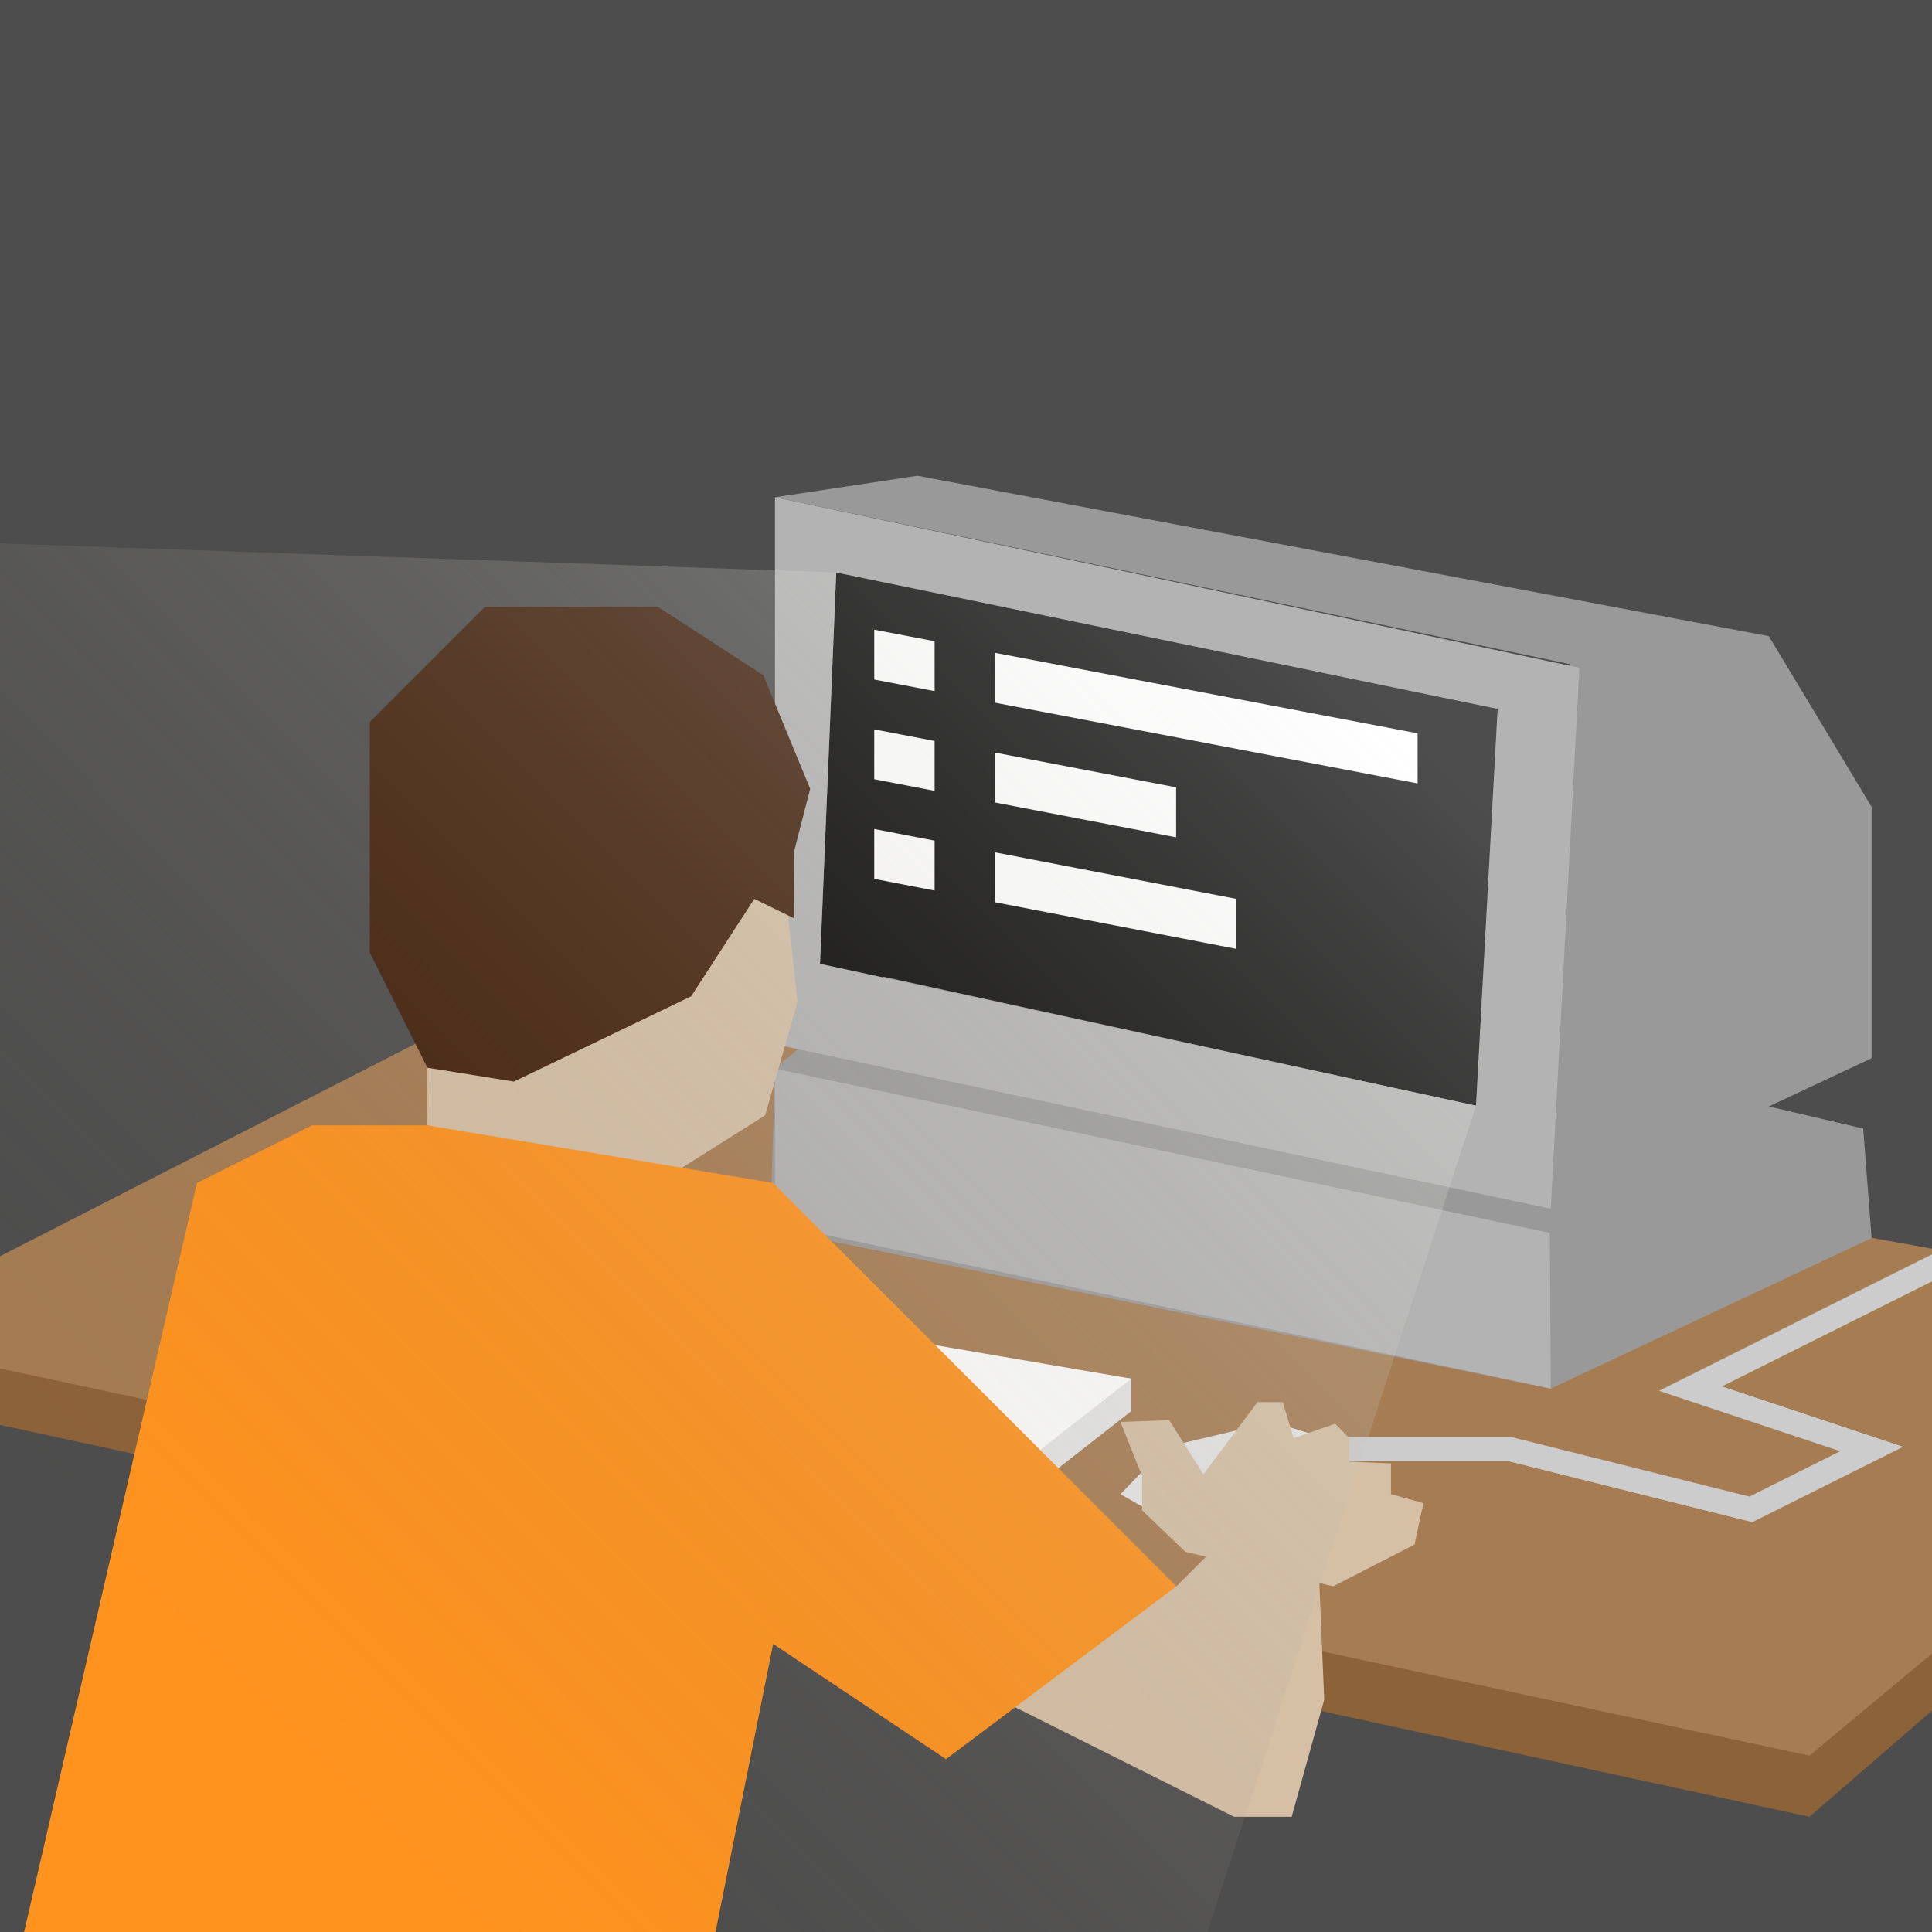 <?xml version="1.0" encoding="UTF-8"?>
<svg id="b" data-name="Layer 2" xmlns="http://www.w3.org/2000/svg" width="400" height="400" xmlns:xlink="http://www.w3.org/1999/xlink" viewBox="0 0 400 400">
  <rect x="0" y="0" width="400" height="400" fill="#333333" stroke="none"/>
  <defs>
    <linearGradient id="n" x1="260.2" y1="121.53" x2="40.55" y2="340.4" gradientUnits="userSpaceOnUse">
      <stop offset="0" stop-color="#fff"/>
      <stop offset="1" stop-color="#5e5549" stop-opacity="0"/>
    </linearGradient>
  </defs>
  <g id="c" data-name="screen">
    <polygon points="318.5 229.28 168.5 200.16 168.5 4.27 318.5 31.96 318.5 229.28" fill="#fff"/>
    <polygon points="318.5 387.77 168.5 358.66 168.5 162.77 318.5 190.45 318.5 387.77" fill="#fff"/>
    <path d="M168.5,4.27v195.89l150,29.11V31.96L168.5,4.27ZM206,31.87l50,9.28v10.35l-50-9.31v-10.33ZM206,52.53l37.5,7v10.35l-37.5-7.02v-10.33ZM206,93.84l50,9.43v10.35l-50-9.46v-10.33ZM206,114.5l75,14.22v10.37l-75-14.26v-10.33ZM206,155.82l37.5,7.19v10.35l-37.5-7.21v-10.33ZM193.5,184.38l-12.5-2.42v-10.32l12.5,2.41v10.32ZM193.5,163.74l-12.5-2.41v-10.32l12.5,2.4v10.32ZM193.5,143.09l-12.5-2.4v-10.32l12.5,2.39v10.32ZM193.5,122.45l-12.5-2.38v-10.32l12.5,2.38v10.32ZM193.5,101.8l-12.5-2.37v-10.32l12.5,2.36v10.32ZM193.5,81.16l-12.5-2.36v-10.32l12.5,2.35v10.32ZM193.5,60.51l-12.5-2.34v-10.32l12.5,2.34v10.32ZM193.5,39.87l-12.5-2.33v-10.32l12.5,2.33v10.32ZM256,196.46l-50-9.66v-10.33l50,9.64v10.35ZM293.5,162.2l-87.5-16.71v-10.33l87.5,16.67v10.37ZM293.5,99.97l-87.5-16.45v-10.33l87.5,16.41v10.37Z"/>
    <path d="M168.5,192.68v165.15l150,29.11v-166.57l-150-27.68ZM206,189.53l50,9.28v10.35l-50-9.31v-10.33ZM206,210.19l37.5,7v10.35l-37.5-7.02v-10.33ZM206,251.51l50,9.43v10.35l-50-9.46v-10.33ZM206,272.17l75,14.22v10.37l-75-14.26v-10.33ZM206,313.48l37.5,7.19v10.35l-37.5-7.21v-10.33ZM193.5,342.05l-12.5-2.42v-10.32l12.5,2.41v10.32ZM193.5,321.4l-12.5-2.41v-10.32l12.5,2.4v10.32ZM193.5,300.76l-12.5-2.4v-10.32l12.5,2.39v10.32ZM193.5,280.11l-12.5-2.38v-10.32l12.5,2.38v10.32ZM193.5,259.47l-12.5-2.37v-10.32l12.5,2.36v10.32ZM193.5,238.82l-12.5-2.36v-10.32l12.5,2.35v10.32ZM193.5,218.18l-12.5-2.34v-10.32l12.5,2.34v10.32ZM193.5,197.53l-12.5-2.33v-10.32l12.5,2.33v10.32ZM256,354.13l-50-9.66v-10.33l50,9.64v10.35ZM293.5,319.87l-87.5-16.71v-10.33l87.5,16.67v10.37ZM293.5,257.63l-87.5-16.45v-10.33l87.5,16.41v10.37Z"/>
  </g>
  <g id="d" data-name="kid">
    <path d="M0,0v400h400V0H0ZM305.59,228.93l-135.81-29.38,3.36-81.02,136.93,28.24-4.48,82.16Z" fill="#4d4d4d"/>
    <g id="e" data-name="table">
      <polygon points="0 278.64 0 295.01 374.63 376.14 400 354.17 400 274.37 0 278.64" fill="#8c6239"/>
      <polygon points="106.69 205.52 0 260.09 0 283.33 374.63 363.49 400 342.36 400 258.53 106.69 205.52" fill="#a67c52"/>
      <g id="f" data-name="KB">
        <polygon points="197.43 320.91 234.22 292.16 234.22 285.44 92.31 267.89 54.97 283.57 54.97 290.29 197.43 320.91" fill="#e6e6e6"/>
        <polygon points="197.43 314.19 234.22 285.44 92.31 261.16 54.97 283.57 197.43 314.19" fill="#fff"/>
      </g>
      <polygon points="400 265.3 400 259.7 343.48 287.96 380.98 300.46 362.21 309.85 312.81 297.5 262.5 297.5 262.5 302.5 312.19 302.5 362.79 315.15 394.02 299.54 356.52 287.04 400 265.3" fill="#ccc"/>
      <polygon id="g" data-name="mouse" points="231.98 309.36 241.31 299.63 263.34 294.4 275.67 298.14 284.63 316.5 258.3 324.29 231.98 309.36" fill="#e6e6e6"/>
    </g>
    <g id="h" data-name="computer">
      <polygon id="i" data-name="bottom back" points="387.5 256.33 321.07 287.5 159.46 254.37 160.45 221.25 182.91 202.22 305.59 228.93 358.12 227.18 385.76 233.66 387.5 256.33" fill="#999"/>
      <polygon id="j" data-name="back" points="387.5 219.09 321.07 250.27 325 137.5 160.45 102.95 189.95 98.5 366.21 131.71 387.5 167.06 387.5 219.09" fill="#999"/>
      <polygon id="k" data-name="bottom front" points="321.07 287.5 160.45 253.45 160.45 221.25 320.88 255.26 321.07 287.5" fill="#b3b3b3"/>
      <path d="M160.45,102.95v113.26l160.62,34.05,5.93-112-166.55-35.31ZM305.59,228.93l-135.81-29.38,3.36-81.02,136.93,28.24-4.48,82.16Z" fill="#b3b3b3"/>
    </g>
    <g id="l" data-name="body">
      <polygon points="287.99 309.34 287.99 302.99 279.36 302.62 279.36 297.76 276.41 294.77 267.83 297.76 265.58 290.29 260.36 290.29 249.15 305.23 242.06 294.03 231.98 294.4 236.46 305.6 236.46 312.7 245.42 321.29 249.71 322.29 243.57 328.42 183.93 280.71 160.07 316.5 207.79 352.28 255.5 376.14 267.43 376.14 274.17 351.91 273.15 327.75 276.04 328.42 292.85 319.79 294.71 311.21 287.99 309.34" fill="#d6c0a5"/>
      <g id="m" data-name="head">
        <polygon points="162.14 180.5 165.13 207.39 158.41 230.92 136.21 244.92 88.49 232.99 88.49 209.13 100.42 185.27 162.14 180.5" fill="#d6c0a5"/>
        <polygon points="100.42 125.63 136.21 125.63 158.04 139.8 167.74 163.32 164.38 176.4 164.42 190.14 156.17 186.1 143.1 206.27 106.39 223.93 88.49 221.06 76.56 197.2 76.56 149.49 100.42 125.63" fill="#42210b"/>
      </g>
      <polygon points="40.78 244.92 64.63 232.99 88.49 232.99 160.07 244.92 172 256.85 243.57 328.42 195.86 364.21 160.07 340.35 148.14 400 4.99 400 40.78 244.92" fill="#ff931e"/>
    </g>
    <polygon id="o" data-name="light" points="305.59 228.93 250 400 0 400 0 112.5 173.15 118.53 310.07 146.77 305.59 228.93" fill="url(#n)" opacity=".3"/>
  </g>
</svg>